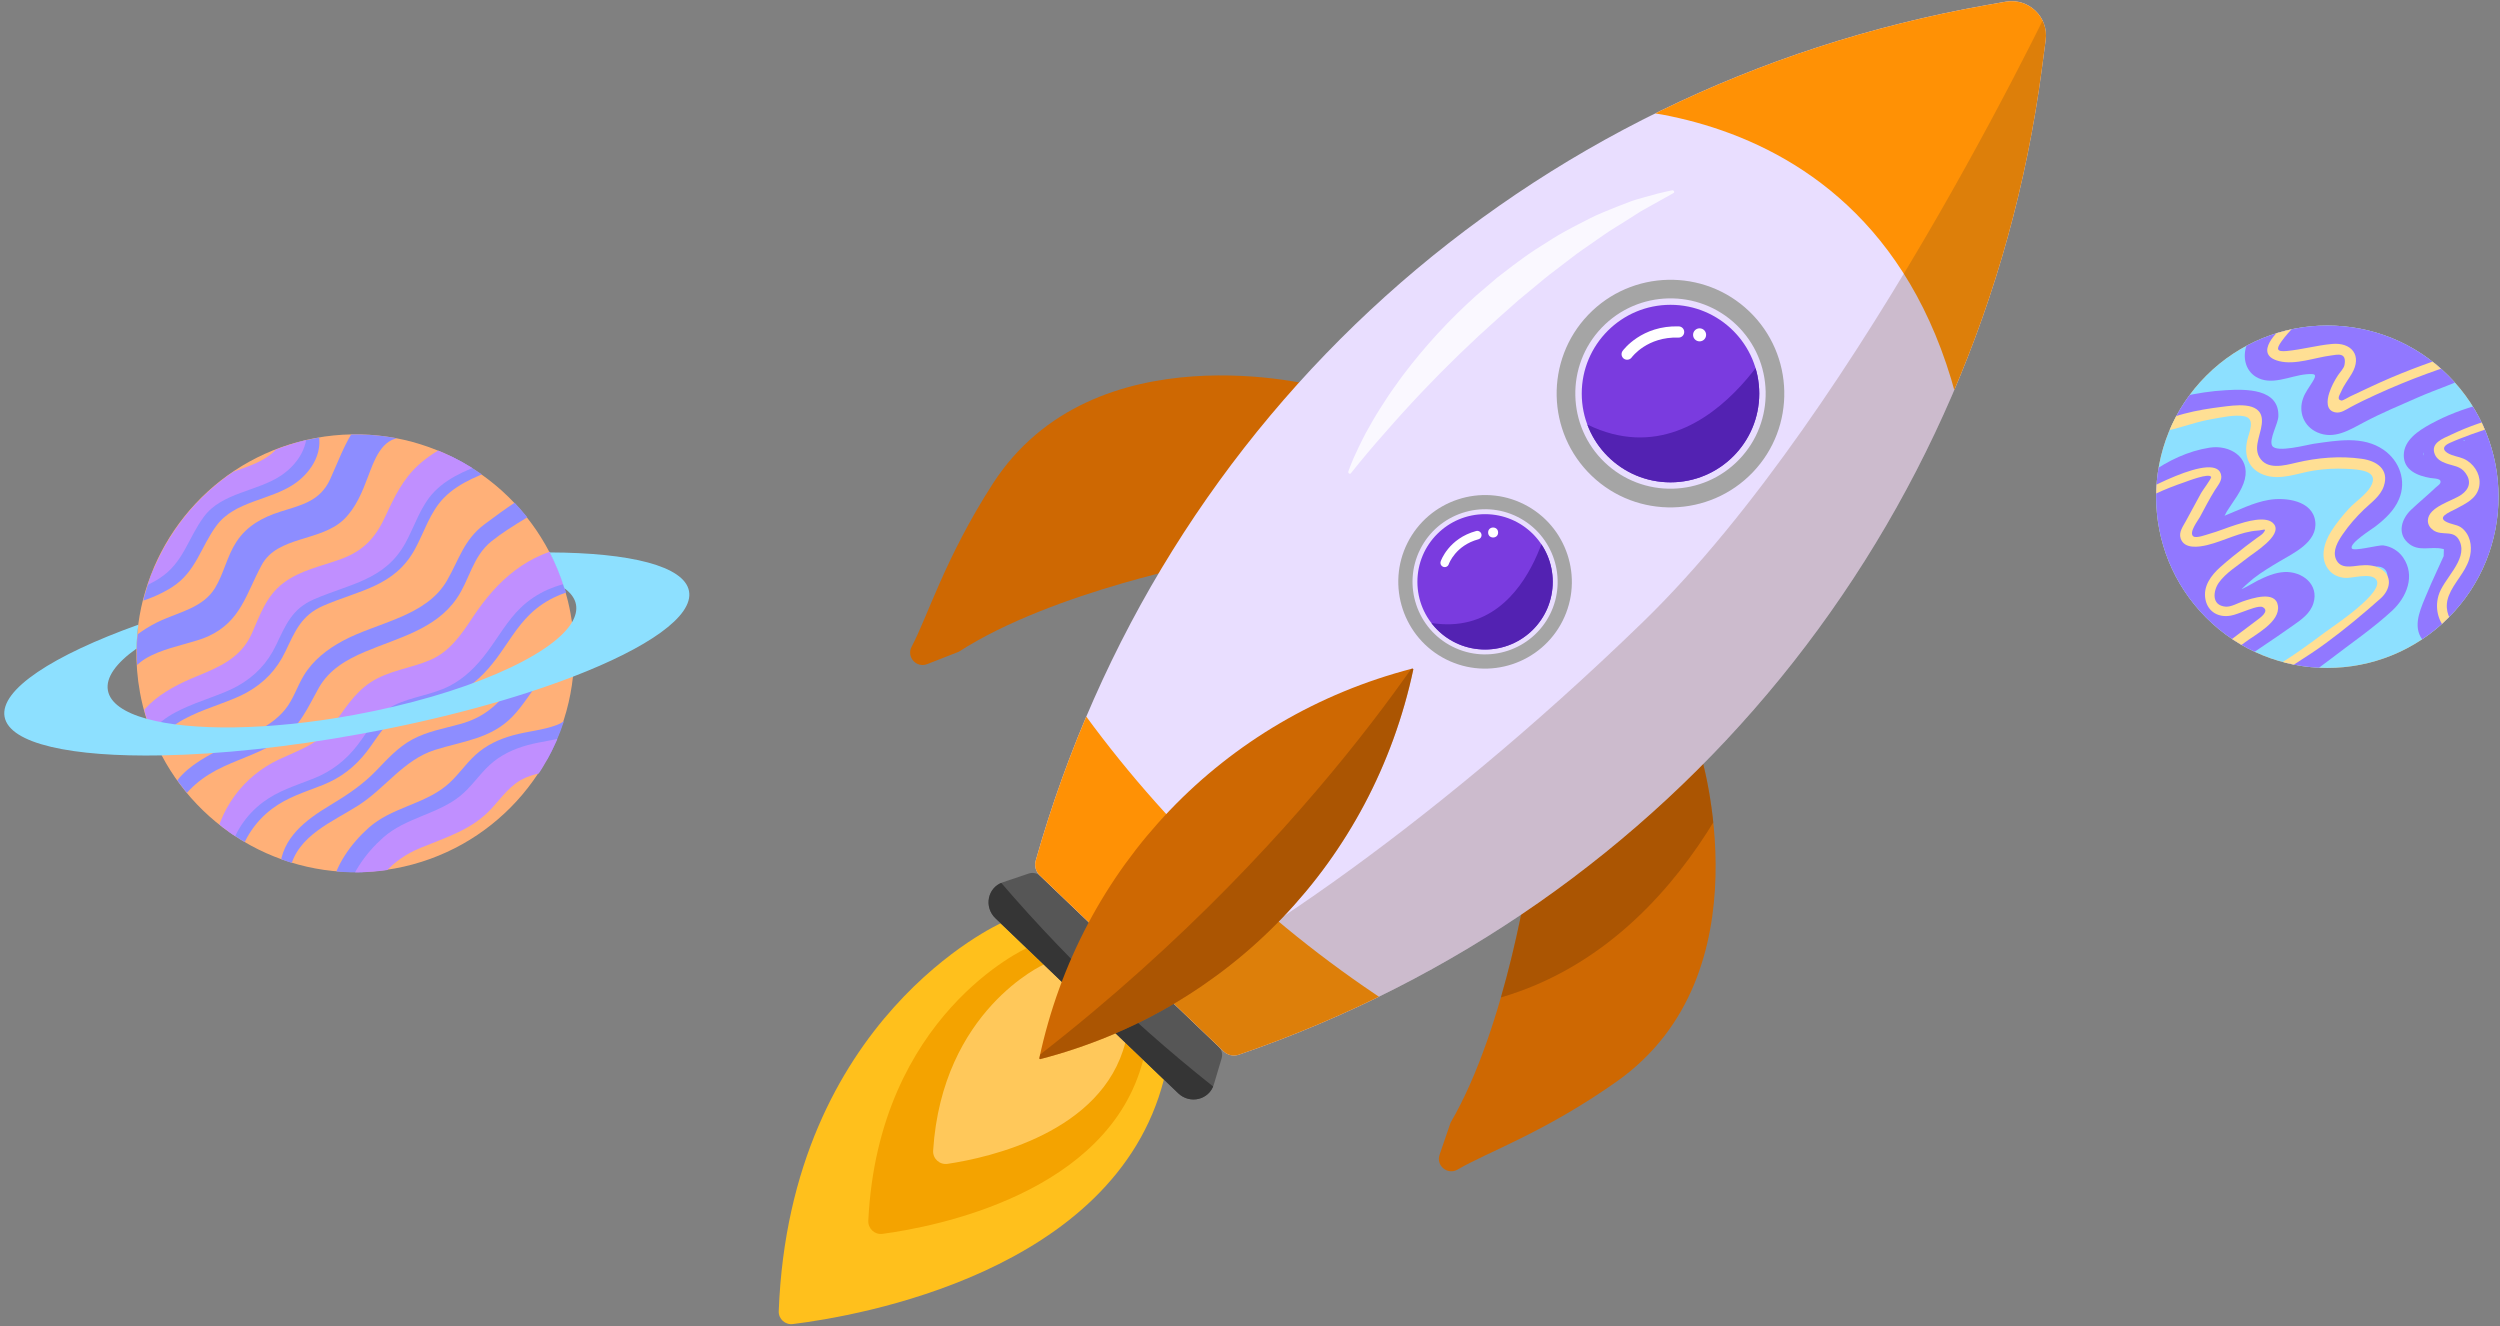 <?xml version="1.0" encoding="utf-8"?>
<!-- Generator: Adobe Illustrator 24.2.1, SVG Export Plug-In . SVG Version: 6.00 Build 0)  -->
<svg version="1.1" id="Capa_1" xmlns="http://www.w3.org/2000/svg" xmlns:xlink="http://www.w3.org/1999/xlink" x="0px" y="0px"
	 viewBox="0 0 556 295" style="enable-background:new 0 0 556 295;" xml:space="preserve">
<rect x="0" y="0" width="556" height="295" fill="#808080" stroke="none"/>
<style type="text/css">
	.st0{fill:#FFC01C;}
	.st1{fill:#F4A300;}
	.st2{fill:#FFC85A;}
	.st3{clip-path:url(#XMLID_2_);fill:#353535;}
	.st4{opacity:0.43;clip-path:url(#XMLID_3_);fill:#7F3E04;}
	.st5{clip-path:url(#XMLID_5_);fill:#FF9105;}
	.st6{opacity:0.22;clip-path:url(#XMLID_5_);fill:#66411C;}
	.st7{clip-path:url(#SVGID_1_);}
	.st8{fill:#5322B2;}
	.st9{fill:#A5A5A5;}
	.st10{fill:#FFFFFF;}
	.st11{clip-path:url(#SVGID_2_);}
	.st12{opacity:0.43;clip-path:url(#XMLID_11_);fill:#7F3E04;}
	.st13{fill:#FAF8FF;}
	.st14{fill:#FFB078;}
	.st15{clip-path:url(#SVGID_3_);}
	.st16{fill:#8D8DFF;}
	.st17{fill:#C08FFF;}
	.st18{fill:#8DE0FF;}
	.st19{fill:#F7B360;}
	.st20{clip-path:url(#SVGID_4_);}
	.st21{fill:#9178FF;}
	.st22{fill:#FFDF94;}
</style>
<g>
	<g>
		<g>
			<path class="st0" d="M222.56,205.34c0,0-46.88,21.05-49.37,86.26c-0.07,1.72,1.43,3.09,3.14,2.87
				c14.28-1.76,71.55-11.45,82.52-54.39L222.56,205.34z"/>
			<path class="st1" d="M228.33,210.87c0,0-33.01,14.82-35.22,60.62c-0.08,1.75,1.43,3.16,3.16,2.92
				c11.58-1.55,50.37-8.94,57.98-38.72L228.33,210.87z"/>
			<path class="st2" d="M232.13,214.51c0,0-22.6,10.15-24.6,41.39c-0.11,1.78,1.45,3.2,3.21,2.94c9.17-1.37,34.42-6.94,39.53-26.96
				L232.13,214.51z"/>
		</g>
		<g>
			<defs>
				<path id="XMLID_24_" d="M262.03,243.14l-40.64-38.91c-2.64-2.53-1.75-6.87,1.63-8.01l5.79-1.95c0.9-0.3,1.91-0.07,2.62,0.6
					l39.56,37.87c0.71,0.68,0.98,1.69,0.71,2.61l-1.74,5.84C268.93,244.6,264.65,245.65,262.03,243.14z"/>
			</defs>
			<use xlink:href="#XMLID_24_"  style="overflow:visible;fill:#565656;"/>
			<clipPath id="XMLID_2_">
				<use xlink:href="#XMLID_24_"  style="overflow:visible;"/>
			</clipPath>
			<path class="st3" d="M219.62,192.75L219.62,192.75c16.03,19.17,34.11,36.54,53.91,51.8l0.98,0.76l-13.17,2.34l-45.94-46.29
				L219.62,192.75z"/>
		</g>
	</g>
	<g>
		<g>
			<defs>
				<path id="XMLID_23_" d="M378.1,167.32c0,0,15.32,49.27-18.53,73.2c-16.05,11.35-29.05,15.82-35.38,19.58
					c-2.22,1.31-4.87-0.85-4.03-3.28l2.45-7.15c12.6-21.54,17.7-57.48,17.7-57.48L378.1,167.32z"/>
			</defs>
			<use xlink:href="#XMLID_23_"  style="overflow:visible;fill:#CE6802;"/>
			<clipPath id="XMLID_3_">
				<use xlink:href="#XMLID_23_"  style="overflow:visible;"/>
			</clipPath>
			<path class="st4" d="M392.04,159.54c0,0-16.62,54.8-64.95,63.9l9.91-36.79l25.37-26.29L392.04,159.54z"/>
		</g>
		<g>
			<defs>
				<path id="XMLID_10_" d="M293.1,85.93c0,0-49.88-13.16-72.33,21.69c-10.64,16.53-14.54,29.71-18.02,36.2
					c-1.22,2.27,1.06,4.82,3.46,3.88l7.04-2.76c20.97-13.53,56.66-20.18,56.66-20.18L293.1,85.93z"/>
			</defs>
			<use xlink:href="#XMLID_10_"  style="overflow:visible;fill:#CE6802;"/>
			<clipPath id="XMLID_4_">
				<use xlink:href="#XMLID_10_"  style="overflow:visible;"/>
			</clipPath>
		</g>
	</g>
	<g>
		<defs>
			<path id="XMLID_9_" d="M231.24,194.69c-0.88-0.85-1.23-2.11-0.9-3.29c28.04-99.19,108.9-172.06,211.3-190.24l4.41-0.78
				c5.09-0.9,9.59,3.4,8.91,8.52l-0.85,6.41c-13.48,102.12-82.08,186.19-178.61,219.26c-1.17,0.4-2.46,0.11-3.36-0.74L231.24,194.69
				z"/>
		</defs>
		<use xlink:href="#XMLID_9_"  style="overflow:visible;fill:#E9DEFF;"/>
		<clipPath id="XMLID_5_">
			<use xlink:href="#XMLID_9_"  style="overflow:visible;"/>
		</clipPath>
		<path class="st5" d="M347.22,24.02c0,0,80.88-8.22,91.39,83.48L459.72-2.21l-44.24-8.44L347.22,24.02z"/>
		<path class="st5" d="M238.46,155.03l1.15,1.61c19.24,26.95,43.55,50.06,71.44,67.89l0,0l-35.73,13.91l-21.14-15.47l-23.22-23.53
			l-2.87-13.58L238.46,155.03z"/>
		<path class="st6" d="M459.52-6.21c0,0-44.89,96.72-94.08,144.49s-96.1,78.16-115.63,85.34c-19.52,7.18,34.89,24.21,34.89,24.21
			l118.81-87.46l57.05-118.43L459.52-6.21z"/>
	</g>
	<g>
		<g>
			<g>
				<defs>
					<circle id="SVGID_5_" cx="371.52" cy="87.53" r="19.74"/>
				</defs>
				<use xlink:href="#SVGID_5_"  style="overflow:visible;fill:#7A3BDF;"/>
				<clipPath id="SVGID_1_">
					<use xlink:href="#SVGID_5_"  style="overflow:visible;"/>
				</clipPath>
				<g class="st7">
					<path class="st8" d="M395.74,73.67c0,0-21.74,43.58-54.36,12.34l12.71,17.03l20.6,8.79l19.68-15.17l0.22-14.37L395.74,73.67z"
						/>
				</g>
			</g>
			<g>
				<path class="st9" d="M354,105.83c-10.09-9.66-10.44-25.73-0.78-35.81s25.73-10.44,35.81-0.78s10.44,25.73,0.78,35.81
					S364.09,115.49,354,105.83z M386.16,72.23c-8.43-8.08-21.87-7.78-29.94,0.65c-8.08,8.43-7.78,21.87,0.65,29.94
					c8.43,8.08,21.87,7.78,29.94-0.65C394.89,93.74,394.6,80.31,386.16,72.23z"/>
			</g>
		</g>
		<g>
			<path class="st10" d="M361.02,79.67c-0.44-0.42-0.52-1.12-0.15-1.63c0.17-0.23,4.25-5.72,12.5-5.45c0.69,0.02,1.23,0.6,1.2,1.29
				c-0.02,0.69-0.6,1.23-1.29,1.2c-6.89-0.23-10.26,4.23-10.4,4.42c-0.41,0.55-1.19,0.67-1.74,0.27
				C361.1,79.74,361.06,79.71,361.02,79.67z"/>
		</g>
		<g>
			<circle class="st10" cx="377.99" cy="74.47" r="1.45"/>
		</g>
		<g>
			<g>
				<defs>
					<circle id="SVGID_7_" cx="330.28" cy="129.4" r="15.05"/>
				</defs>
				<use xlink:href="#SVGID_7_"  style="overflow:visible;fill:#7A3BDF;"/>
				<clipPath id="SVGID_2_">
					<use xlink:href="#SVGID_7_"  style="overflow:visible;"/>
				</clipPath>
				<g class="st11">
					<path class="st8" d="M344.83,113.88c0,0-6.09,36.62-36.85,21.16l13.07,9.56l16.98,1.79l10.95-15.46l-3.06-10.52L344.83,113.88z
						"/>
				</g>
			</g>
			<g>
				<path class="st9" d="M321.61,146.65c-9.51-4.78-13.36-16.41-8.58-25.92s16.41-13.36,25.92-8.58s13.36,16.41,8.58,25.92
					C342.75,147.58,331.12,151.43,321.61,146.65z M337.53,114.97c-7.95-4-17.68-0.78-21.67,7.18s-0.78,17.68,7.18,21.67
					c7.95,4,17.68,0.78,21.67-7.18C348.7,128.69,345.48,118.97,337.53,114.97z"/>
			</g>
		</g>
		<g>
			<path class="st10" d="M320.87,126.02c-0.42-0.21-0.63-0.7-0.47-1.15c0.07-0.21,1.81-5.12,7.89-6.77
				c0.51-0.14,1.03,0.16,1.17,0.67c0.14,0.51-0.16,1.03-0.67,1.17c-5.07,1.38-6.53,5.38-6.59,5.55c-0.17,0.49-0.71,0.76-1.21,0.58
				C320.95,126.06,320.91,126.04,320.87,126.02z"/>
		</g>
		<g>
			<circle class="st10" cx="332.07" cy="118.43" r="1.11"/>
		</g>
	</g>
	<g>
		<defs>
			<path id="XMLID_6_" d="M314.33,148.84l-0.17-0.16c-42.17,10.9-73.98,44.12-83.03,86.72l0.17,0.16
				C273.47,224.66,305.27,191.44,314.33,148.84z"/>
		</defs>
		<use xlink:href="#XMLID_6_"  style="overflow:visible;fill:#CE6802;"/>
		<clipPath id="XMLID_11_">
			<use xlink:href="#XMLID_6_"  style="overflow:visible;"/>
		</clipPath>
		<path class="st12" d="M323.2,134.41c0,0-31.12,54.72-98.17,104.93c-6.09,3.66,53.13-14.96,66.85-32.29
			c13.72-17.33,26.2-51.38,26.2-51.38L323.2,134.41z"/>
	</g>
	<path class="st13" d="M299.87,104.85c0.17-0.51,0.36-1.01,0.56-1.49l0.6-1.46c0.43-0.95,0.87-1.9,1.32-2.83
		c0.44-0.94,0.93-1.85,1.4-2.77c0.49-0.9,1.01-1.79,1.51-2.68c1.02-1.78,2.13-3.48,3.24-5.19c0.54-0.87,1.15-1.67,1.73-2.5
		c0.59-0.82,1.17-1.66,1.78-2.46c4.86-6.46,10.34-12.39,16.36-17.79l4.61-3.94c0.79-0.63,1.61-1.24,2.42-1.86
		c0.81-0.62,1.61-1.24,2.44-1.83c0.83-0.59,1.63-1.21,2.48-1.78c0.84-0.58,1.72-1.12,2.58-1.67c1.73-1.1,3.44-2.22,5.27-3.2
		c0.9-0.51,1.83-0.97,2.75-1.46c0.92-0.48,1.84-0.96,2.77-1.42c0.92-0.47,1.88-0.9,2.86-1.3l2.93-1.2c0.99-0.38,1.97-0.77,2.96-1.14
		c0.49-0.19,1.01-0.35,1.52-0.51c0.51-0.16,1.04-0.3,1.56-0.45l3.13-0.86c1.07-0.24,2.11-0.53,3.2-0.73l0.06-0.01
		c0.15-0.03,0.34,0.08,0.41,0.25c0.06,0.14,0.03,0.27-0.07,0.33l-5.3,2.96l-1.32,0.74c-0.44,0.24-0.89,0.49-1.3,0.77l-2.54,1.62
		l-2.56,1.6c-0.86,0.53-1.71,1.06-2.52,1.64l-4.93,3.43c-0.83,0.56-1.62,1.17-2.41,1.78l-2.38,1.82l-2.38,1.82
		c-0.79,0.6-1.54,1.26-2.32,1.89l-4.6,3.81l-4.47,3.96c-5.94,5.29-11.65,10.82-17.12,16.59c-1.35,1.46-2.72,2.89-4.05,4.37
		c-1.32,1.49-2.67,2.94-3.96,4.46c-2.64,2.97-5.21,6.01-7.68,9.13c-0.09,0.11-0.28,0.1-0.42-0.02c-0.12-0.1-0.17-0.25-0.13-0.37
		L299.87,104.85z"/>
</g>
<g>
	<path class="st14" d="M126.9,136.48c0.12,0.63,0.22,1.27,0.31,1.9c0.59,4.1,0.65,8.16,0.22,12.1
		c-2.24,20.87-17.91,38.68-39.62,42.67c-21.44,3.94-42.19-6.83-51.85-25.15c-1.36-2.57-2.5-5.3-3.39-8.15
		c-0.59-1.88-1.07-3.8-1.43-5.78c-0.61-3.31-0.86-6.59-0.8-9.82l0-0.01c0.03-1.79,0.17-3.56,0.4-5.3
		c2.67-20.38,18.17-37.62,39.47-41.53c21.57-3.96,42.42,6.95,52.02,25.45c1.3,2.52,2.4,5.17,3.26,7.96
		C126.08,132.65,126.55,134.54,126.9,136.48z"/>
	<g>
		<defs>
			
				<ellipse id="SVGID_6_" transform="matrix(0.984 -0.181 0.181 0.984 -24.944 16.666)" cx="79.03" cy="145.28" rx="48.67" ry="48.67"/>
		</defs>
		<clipPath id="SVGID_3_">
			<use xlink:href="#SVGID_6_"  style="overflow:visible;"/>
		</clipPath>
		<g class="st15">
			<path class="st16" d="M28.41,153.41c-0.54-8.72,12.2-9.31,17.86-11.88c7.32-3.33,8.46-9.49,11.94-15.89
				c3.52-6.49,13.15-5.15,18.27-10.12c2.68-2.6,4.1-6.14,5.39-9.57c1.31-3.46,3-8.52,7.44-8.59c4.77-0.07,5.37-6.52,0.65-7.38
				c-10.03-1.82-13.37,9.75-16.54,16.62c-2.24,4.86-6.3,5.69-11.02,7.18c-3.99,1.26-7.51,3.17-9.84,6.75
				c-2.08,3.19-2.78,7.03-4.74,10.25c-2.56,4.2-7.56,5.26-11.77,7.11c-6.04,2.67-13.67,8.78-11.42,16.23
				C25.35,156.49,28.57,155.89,28.41,153.41L28.41,153.41z"/>
		</g>
		<g class="st15">
			<path class="st16" d="M34.09,168.61c1.18-9.42,14.11-10.85,20.79-14.59c3.88-2.17,6.66-5.09,8.58-9.1
				c2.16-4.51,3.54-8.07,8.41-10.19c7.99-3.48,15.84-4.22,20.42-12.61c2.07-3.79,3.34-8.22,6.42-11.38
				c3.56-3.65,8.72-5.38,13.39-7.09c4.33-1.59,1.19-8.33-3.16-6.54c-4.83,1.99-9.8,4.14-13.74,7.68c-3.49,3.15-5.42,7.15-7.35,11.34
				c-2.23,4.84-4.81,7.73-9.87,9.61c-4.38,1.62-9.14,2.49-12.93,5.39c-3.8,2.91-5.11,7.03-6.98,11.22c-2.4,5.37-7.13,7.4-12.29,9.51
				c-7.26,2.96-15.61,7.83-14.62,16.89C31.33,170.47,33.88,170.21,34.09,168.61L34.09,168.61z"/>
		</g>
		<g class="st15">
			<path class="st17" d="M32.02,167.18c1.18-9.42,14.11-10.85,20.79-14.59c3.88-2.17,6.66-5.09,8.58-9.1
				c2.16-4.51,3.54-8.07,8.4-10.19c7.99-3.48,15.84-4.22,20.42-12.61c2.07-3.79,3.34-8.22,6.42-11.38
				c3.56-3.65,8.72-5.38,13.39-7.09c4.33-1.59,1.19-8.33-3.16-6.54c-4.83,1.99-9.8,4.14-13.74,7.68c-3.49,3.15-5.42,7.15-7.35,11.34
				c-2.23,4.84-4.81,7.73-9.87,9.61c-4.38,1.62-9.14,2.49-12.93,5.39c-3.8,2.91-5.11,7.03-6.98,11.22c-2.4,5.37-7.13,7.4-12.29,9.51
				c-7.26,2.96-15.61,7.83-14.62,16.89C29.26,169.04,31.81,168.78,32.02,167.18L32.02,167.18z"/>
		</g>
		<g class="st15">
			<path class="st16" d="M66.32,95.76c0.21,6.54-4.97,8.78-10.34,10.66c-4.66,1.63-9.13,3.31-11.98,7.6
				c-2.8,4.22-3.46,9.68-8.45,12.07c-4.14,1.97-9.79,0.87-13.36,3.6c-1.61,1.23-0.77,3.45,0.77,4.19
				c4.25,2.05,11.67-0.94,15.37-3.34c5.31-3.44,6.28-8.87,9.83-13.66c4.03-5.45,11.87-5.59,17.21-9.2
				c4.17-2.81,7.01-7.73,5.02-12.67C69.62,93.13,66.25,93.63,66.32,95.76L66.32,95.76z"/>
		</g>
		<g class="st15">
			<path class="st17" d="M63.5,93.81c0.21,6.54-4.97,8.78-10.34,10.66c-4.66,1.63-9.13,3.31-11.98,7.6
				c-2.8,4.22-3.46,9.68-8.45,12.07c-4.14,1.97-9.79,0.87-13.36,3.6c-1.61,1.23-0.77,3.45,0.77,4.19
				c4.25,2.05,11.67-0.94,15.37-3.34c5.31-3.44,6.28-8.87,9.83-13.66c4.03-5.45,11.87-5.59,17.21-9.2
				c4.17-2.81,7.01-7.73,5.02-12.67C66.8,91.18,63.43,91.69,63.5,93.81L63.5,93.81z"/>
		</g>
		<g class="st15">
			<path class="st16" d="M38.85,180.1c2.69-4.6,6.21-7.47,11.03-9.69c4.14-1.9,8.57-3.23,12.37-5.81c4.48-3.03,6.07-7.01,8.61-11.55
				c2.31-4.13,6.17-6.34,10.41-8.14c7.18-3.03,15.52-4.93,20.24-11.72c2.98-4.28,3.54-9.39,7.81-12.82
				c4.7-3.77,10.3-6.33,15.05-10.05c1.76-1.38-0.18-4.41-2.17-3.31c-5,2.77-9.92,6.18-14.48,9.62c-4.55,3.43-5.58,7.72-8.29,12.45
				c-4.63,8.09-15.59,9.34-23.17,13.43c-3.49,1.88-6.65,4.33-8.72,7.76c-1.47,2.44-2.3,5.26-4.1,7.49
				c-1.89,2.36-4.57,3.99-7.21,5.39c-6.93,3.69-18.19,7.04-19.23,16.27C36.89,180.41,38.33,180.99,38.85,180.1L38.85,180.1z"/>
		</g>
		<g class="st15">
			<path class="st16" d="M52.91,191.11c1.39-4.54,3.77-8.34,7.58-11.22c3.45-2.61,7.34-3.74,11.3-5.31c4-1.59,7.16-4.03,9.78-7.43
				c2.53-3.28,4.34-7.03,8.24-8.91c3.87-1.87,8.3-2.27,12.15-4.21c3.46-1.75,6.15-4.51,8.45-7.58c2.47-3.3,4.49-6.99,7.48-9.87
				c3.61-3.47,8.13-5.31,13.06-5.9c5.08-0.61,3.66-8.66-1.44-7.85c-10.08,1.6-16.82,7.61-22.28,15.85
				c-2.54,3.83-5.09,7.64-9.45,9.52c-4.43,1.91-9.31,2.32-13.4,5.05c-3.61,2.41-5.74,6.05-8.27,9.45c-3.1,4.17-7.44,5.49-11.97,7.61
				c-8.06,3.78-13.45,11.21-14.67,20.04C49.19,192.33,52.32,193.04,52.91,191.11L52.91,191.11z"/>
		</g>
		<g class="st15">
			<path class="st17" d="M50.84,189.68c1.39-4.54,3.77-8.34,7.58-11.22c3.45-2.61,7.34-3.74,11.3-5.31c4-1.59,7.16-4.03,9.78-7.43
				c2.53-3.28,4.34-7.03,8.24-8.91c3.87-1.87,8.3-2.27,12.15-4.21c3.46-1.75,6.15-4.51,8.45-7.58c2.47-3.3,4.49-6.99,7.48-9.87
				c3.61-3.47,8.13-5.31,13.06-5.9c5.08-0.61,3.66-8.66-1.44-7.85c-10.08,1.6-16.82,7.61-22.28,15.85
				c-2.54,3.83-5.09,7.64-9.45,9.52c-4.43,1.91-9.31,2.32-13.4,5.05c-3.61,2.41-5.74,6.05-8.27,9.45c-3.1,4.17-7.44,5.49-11.97,7.61
				c-8.06,3.78-13.45,11.21-14.67,20.04C47.12,190.91,50.25,191.61,50.84,189.68L50.84,189.68z"/>
		</g>
		<g class="st15">
			<path class="st16" d="M64.49,193.37c1.6-7.6,9.53-10.59,15.35-14.34c5.88-3.8,9.99-10.06,16.86-12.24
				c6.24-1.98,12.47-2.46,17.27-7.42c4.95-5.11,7.52-13.29,15.64-13.95c1.6-0.13,1.44-2.71-0.13-2.8c-7.22-0.43-11.86,5.51-16,10.58
				c-3.15,3.87-6.08,6.4-10.97,7.78c-3.65,1.03-7.48,1.66-10.85,3.5c-3.12,1.7-5.48,4.3-7.91,6.83c-3.08,3.21-6.51,5.48-10.3,7.76
				c-5.44,3.27-10.83,7.27-11.19,14.12C62.17,194.66,64.2,194.76,64.49,193.37L64.49,193.37z"/>
		</g>
		<g class="st15">
			<path class="st16" d="M77.09,199.21c3.58-5.81,6.66-10.12,13.2-12.84c5.81-2.41,11.51-4.03,15.89-8.83
				c2.31-2.53,4.23-5.37,7.47-6.78c2.9-1.26,6.17-1.44,9.21-2.19c3.87-0.95,12.43-3.8,10.84-9.24c-0.41-1.4-1.42-2.08-2.87-1.98
				c-2.66,0.18-4.41,2.88-6.9,3.85c-3.16,1.22-6.63,1.43-9.88,2.34c-3.09,0.86-5.89,2.16-8.28,4.33c-2.39,2.17-4.14,4.97-6.67,6.99
				c-5.15,4.11-12.07,4.76-17.12,9.25c-3.92,3.49-7.6,8.56-8.33,13.86C73.4,199.82,76.11,200.8,77.09,199.21L77.09,199.21z"/>
		</g>
		<g class="st15">
			<path class="st17" d="M80.29,201.42c3.58-5.81,6.66-10.12,13.2-12.84c5.81-2.41,11.51-4.03,15.89-8.83
				c2.31-2.53,4.23-5.37,7.47-6.78c2.9-1.26,6.17-1.44,9.21-2.19c3.88-0.95,12.43-3.8,10.84-9.24c-0.41-1.4-1.42-2.08-2.87-1.98
				c-2.66,0.18-4.41,2.88-6.9,3.84c-3.16,1.22-6.63,1.43-9.88,2.34c-3.09,0.86-5.89,2.16-8.28,4.33c-2.39,2.17-4.14,4.97-6.67,6.99
				c-5.15,4.11-12.07,4.76-17.12,9.25c-3.92,3.49-7.6,8.56-8.33,13.86C76.6,202.03,79.31,203.01,80.29,201.42L80.29,201.42z"/>
		</g>
	</g>
	<path class="st18" d="M122.25,122.86c1.3,2.52,2.4,5.17,3.26,7.96c1.44,1.04,2.34,2.26,2.59,3.63c0.23,1.26-0.09,2.57-0.88,3.93
		c-4.46,7.55-24.04,16.13-48.42,20.61c-19.1,3.51-36.34,3.61-46.21,0.86c-4.98-1.38-8.08-3.51-8.59-6.28
		c-0.53-2.89,1.83-6.13,6.37-9.33l0-0.01c0.03-1.79,0.17-3.56,0.4-5.3c-19.02,6.81-30.85,14.48-29.75,20.49
		c1.1,6,14.83,8.96,34.96,8.58c12.76-0.23,28.1-1.81,44.41-4.81c18.09-3.32,34.44-7.84,47.05-12.7
		c16.68-6.43,26.82-13.44,25.8-19.02C152.2,125.88,140.19,122.93,122.25,122.86z"/>
</g>
<g>
	
		<ellipse transform="matrix(0.707 -0.707 0.707 0.707 73.533 398.39)" class="st19" cx="517.67" cy="110.43" rx="38.08" ry="38.08"/>
	<g>
		<defs>
			
				<ellipse id="SVGID_8_" transform="matrix(0.707 -0.707 0.707 0.707 73.533 398.39)" cx="517.67" cy="110.43" rx="38.08" ry="38.08"/>
		</defs>
		<use xlink:href="#SVGID_8_"  style="overflow:visible;fill:#8DE0FF;"/>
		<clipPath id="SVGID_4_">
			<use xlink:href="#SVGID_8_"  style="overflow:visible;"/>
		</clipPath>
		<g class="st20">
			<path class="st21" d="M509.95,139.12c1.89-1.33,3.83-2.65,4.55-4.95c1.32-4.2-2.52-7.14-6.42-6.95c-2.14,0.1-4.14,1-6.03,1.93
				c-0.75,0.37-2.17,1.29-3.55,1.9c1.08-1.08,2.42-2.2,2.71-2.43c1.8-1.4,3.76-2.57,5.72-3.74c3.18-1.89,8.55-4.34,7.98-8.91
				c-0.57-4.67-6.62-5.42-10.32-4.79c-3.48,0.59-6.6,2.22-9.84,3.52c0.19-0.39,0.36-0.73,0.49-0.94c1.38-2.22,3.39-4.6,4.01-7.18
				c1.2-5-3.43-7.71-7.83-7.02c-9.67,1.52-17.35,8.4-23.82,15.17c-1.13,1.18,0.68,3.19,1.95,2.12c2.84-2.4,6.24-4.32,9.7-5.91
				c-1.19,1.8-2.07,3.74-2.56,5.63c-1.43,5.54-0.26,14.76,5.9,17.13c0.4,0.15,0.82,0.24,1.23,0.27c-0.12,0.45-0.22,0.89-0.31,1.35
				c-0.91,4.93,2.8,7.63,6.96,8.13c-1.82,1-3.62,2.03-5.36,3.14c-3.33,2.14-0.41,7.89,3.28,6.2c5.09-2.33,9.83-5.72,14.48-8.81
				C505.27,142.39,507.61,140.76,509.95,139.12z"/>
			<path class="st21" d="M530.05,121.3c-1.05-0.14-6.67,1.42-7.02,0.65c-0.53-1.16,4.37-4.18,5.25-4.86
				c2.14-1.65,4.21-3.56,5.27-6.1c1.71-4.08,0.1-8.5-3.45-10.96c-4.56-3.15-10.3-2.07-15.42-1.35c-1.57,0.22-8.44,2.12-9.35,0.45
				c-0.76-1.4,1.32-4.87,1.38-6.51c0.23-6.24-7.25-6.1-11.66-5.84c-6.55,0.38-13.09,1.96-19.17,4.42c-2.36,0.95-1.03,4.56,1.39,3.71
				c5.09-1.79,10.31-3.06,15.69-3.58c2.35-0.23,5.32-0.79,7.65-0.35c3.48,0.66,1.92,3.21,1.33,5.58c-0.81,3.24,0.05,6.96,3.88,7.45
				c2.29,0.3,4.84-0.37,7.1-0.67c2.76-0.36,5.54-0.87,8.32-0.98c5.34-0.21,10.9,3.14,6.28,8.52c-2.85,3.31-8.03,5.13-9.45,9.57
				c-1.18,3.67,2.12,6.29,5.51,6.42c1.87,0.07,4.23-1.31,5.98-0.74c2.34,0.76,1.33,4.03,0.25,5.46c-1.86,2.47-4.74,4.13-7.23,5.87
				c-2.53,1.77-5.09,3.5-7.6,5.31c-2.51,1.8-4.97,3.67-7.45,5.51c-2.46,1.82-5.15,3.56-7.02,6.02c-1.14,1.5,0.28,3.74,2.15,3.05
				c2.74-1.01,5.03-2.88,7.36-4.61c2.77-2.06,5.58-4.08,8.32-6.18c4.53-3.49,9.48-6.86,13.67-10.74c3.24-3,5.22-7.78,2.46-11.81
				C533.45,122.53,531.85,121.54,530.05,121.3z"/>
			<path class="st21" d="M501.69,83.79c3.44,2.12,7.59-0.22,11.21-0.55c2.11-0.19,2.44,0,1.38,1.72c-0.73,1.2-1.6,2.28-2.07,3.62
				c-1.1,3.05,0.15,6.26,3.18,7.59c3.74,1.65,7.18-0.57,10.41-2.28c3.87-2.05,7.91-3.73,11.91-5.49c4.27-1.88,8.82-3.26,12.91-5.48
				c2.94-1.59,0.94-6.74-2.28-6.13c-0.37,0.07-0.73,0.15-1.1,0.23c0.09-0.72,0.01-1.49-0.29-2.28c-1.01-2.68-3.93-3.83-6.56-2.99
				c-1.68,0.54-3.35,1.32-5,2.2c-0.67-1.19-1.83-2.15-3.42-2.56c-3.78-0.99-7.74-1.03-11.62-0.68c-1.35,0.12-2.7,0.3-4.05,0.47
				c-0.8-2.55-3.87-4.39-7.04-2.63c-2.36,1.31-4.79,2.72-6.62,4.69c-1.31,0.85-2.39,1.96-2.98,3.52
				C498.73,79.3,499.31,82.32,501.69,83.79z"/>
			<path class="st21" d="M563,131.37c-3.54,1.14-6.92,2.68-10.31,4.22c2.18-6.23,4.45-12.34,5.42-18.95
				c0.5-3.37,0.73-6.82,0.88-10.22c0.18-4.08,0.36-7.66-3.1-10c0.21-0.19,0.42-0.39,0.63-0.6c2.23-2.29-0.25-5.45-2.87-5.45
				c-0.03,0-0.07,0-0.1,0c-0.35-0.43-0.93-0.69-1.61-0.51c-4,1.05-7.85,2.49-11.47,4.49c-2.59,1.43-5.83,3.52-5.87,6.86
				c-0.04,3.38,3.07,4.61,5.89,5.09c0.42,0.07,2.02,0.11,2.23,0.58c0.31,0.69-0.58,1.11-1.07,1.59c-1.77,1.69-3.66,3.23-5.43,4.91
				c-2.06,1.96-3.13,5.14-0.73,7.32c2.41,2.19,5.07,0.71,7.78,1.37c0.09,0.02,0.18,0.04,0.25,0.07c-0.02,0.61-0.04,1.19-0.05,1.55
				c0,0,0,0,0,0c-0.46,0.98-0.9,1.97-1.35,2.95c-0.98,2.13-1.94,4.27-2.83,6.44c-1.28,3.1-2.82,6.84-0.12,9.67
				c2.83,2.97,7.25,1.64,10.52,0.3c5.11-2.09,10.4-3.87,15.29-6.45C568.07,134.98,566.53,130.24,563,131.37z M548.09,97.9
				c0.03,0.07,0.05,0.14,0.08,0.21C547.75,97.89,547.71,97.82,548.09,97.9z M538.93,100.61c0.02,0.23,0.06,0.47,0.1,0.71
				C538.89,101.07,538.87,100.84,538.93,100.61z"/>
			<g>
				<path class="st22" d="M478.35,96.33c4.55-0.28,9.02-2.36,13.52-3.11c2.15-0.36,5.1-1.07,7.25-0.64c2.6,0.52,1.07,3.53,0.66,5.37
					c-0.75,3.35,0.25,6.35,3.63,7.63c3.66,1.39,7.56-0.37,11.2-0.93c2.39-0.37,4.82-0.51,7.24-0.38c2.59,0.14,7.61,0.29,5.33,4.05
					c-1.09,1.8-3.32,3.23-4.75,4.77c-1.46,1.57-2.82,3.26-3.97,5.07c-1.66,2.61-2.68,6.26-0.33,8.82c0.87,0.95,2.05,1.41,3.31,1.54
					c1.63,0.17,5.78-1.26,7.02,0.37c2.05,2.71-9.21,10.14-11.15,11.57c-4.6,3.4-9.15,6.81-14.27,9.4c-1.38,0.7-0.3,2.73,0.99,1.88
					c4.4-2.92,9-5.59,13.26-8.72c4.2-3.08,8.25-6.46,12.14-9.91c2.19-1.93,2.82-5.06-0.14-6.7c-1.36-0.75-2.95-0.8-4.45-0.65
					c-1.88,0.19-4.37,0.85-5.33-1.43c-0.8-1.89,0.47-3.97,1.51-5.5c1.35-1.98,2.96-3.82,4.69-5.49c1.63-1.57,3.7-2.97,4.45-5.22
					c1.26-3.76-1.6-5.62-4.87-6.08c-4.91-0.69-9.81-0.27-14.61,0.86c-2.71,0.64-6.54,1.69-8.22-1.26c-1.43-2.5,0.76-5.6,0.59-8.35
					c-0.26-4.16-6.25-3.13-8.96-2.8c-5.18,0.64-11.8,1.81-16.09,4.94C477.62,95.74,477.86,96.36,478.35,96.33L478.35,96.33z"/>
			</g>
			<g>
				<path class="st22" d="M509.2,71.46c-2.74,2.03-8.26,7.36-2.31,8.86c3.59,0.91,7.94-0.81,11.53-1.26
					c1.4-0.18,3.55-0.82,2.99,2.13c-0.14,0.75-1.04,1.65-1.45,2.28c-0.81,1.24-1.48,2.52-1.94,3.94c-0.52,1.61-0.8,3.98,1.48,4.32
					c1.13,0.17,2.24-0.62,3.17-1.13c1.87-1.02,3.8-1.93,5.74-2.82c7.31-3.34,14.88-6.15,22.62-8.31c1.35-0.38,0.59-2.46-0.77-2.05
					c-6.23,1.87-12.37,3.98-18.37,6.52c-3.15,1.33-6.23,2.83-9.33,4.28c-0.33,0.15-1.53,0.94-1.86,0.86
					c-1.12-0.27-0.33-1.26-0.01-2.02c0.61-1.45,1.57-2.63,2.36-3.97c2.35-4.01-0.02-7.03-4.48-6.59c-3.35,0.32-6.63,1.24-9.97,1.56
					c-2.31,0.22-2.42-0.41-1.18-2.15c0.84-1.18,1.81-2.26,2.82-3.29C510.87,71.96,509.9,70.94,509.2,71.46L509.2,71.46z"/>
			</g>
			<g>
				<path class="st22" d="M557.62,92.59c-4.38,0.7-8.5,2.2-12.5,4.09c-1.79,0.85-4.65,1.82-3.62,4.36c0.45,1.09,1.45,1.63,2.49,2.01
					c1.68,0.61,3.19,0.57,4.34,2.15c1.32,1.81,0.91,3.53-0.92,4.82c-2.03,1.43-7.29,2.66-7.45,5.67c-0.05,0.92,0.45,1.68,1.16,2.2
					c2.01,1.49,4.76-0.35,5.97,2.62c1.7,4.16-3.75,8.24-4.79,12.01c-1.78,6.47,4.42,11.9,10.6,9.72c1.2-0.42,0.51-2.19-0.68-1.83
					c-4.92,1.47-9.54-2.95-7.6-7.94c1.13-2.9,3.59-5.08,4.53-8.09c0.68-2.19,0.51-4.7-1.1-6.46c-1.07-1.16-1.95-1.09-3.28-1.56
					c-3.45-1.21,0.06-2.44,1.49-3.22c2.12-1.15,4.52-2.21,5.09-4.8c0.5-2.3-0.68-4.57-2.58-5.85c-1.14-0.77-2.25-0.85-3.5-1.3
					c-1.59-0.58-2.65-1.65-0.51-2.65c0.75-0.35,1.53-0.66,2.3-0.97c3.55-1.42,7.23-2.54,10.86-3.74
					C558.6,93.61,558.35,92.47,557.62,92.59L557.62,92.59z"/>
			</g>
			<g>
				<path class="st22" d="M473.45,113.22c3.81-2.63,7.95-4.46,12.32-5.95c0.67-0.23,5.6-2.17,6-1.18c0.11,0.27-1.97,3.05-2.23,3.54
					c-1.15,2.1-2.29,4.21-3.43,6.31c-0.63,1.16-1.58,2.41-1.14,3.78c0.78,2.45,4.04,1.96,5.93,1.5c3.79-0.92,7.36-2.99,11.3-3.23
					c1.07-0.06,2.09-0.67,1.2,0.49c-0.34,0.45-0.97,0.79-1.42,1.13c-0.86,0.66-1.76,1.28-2.61,1.95c-1.89,1.46-3.79,2.97-5.57,4.56
					c-2.08,1.85-3.89,4.3-3.3,7.23c0.56,2.76,2.94,4.06,5.64,3.56c1.04-0.19,2-0.64,3-0.97c0.78-0.26,3.32-1.34,4.1-0.91
					c1.66,0.9-0.7,2.45-1.41,2.99c-1.15,0.88-2.31,1.74-3.47,2.61c-4.49,3.35-8.93,6.78-13.35,10.23c-1.04,0.81,0.11,2.47,1.19,1.68
					c4.38-3.19,8.76-6.39,13.08-9.68c2.28-1.74,7.9-4.52,7.33-8.17c-0.53-3.42-5.76-1.62-7.81-0.94c-1.07,0.36-2.62,1.26-3.78,1.17
					c-3.31-0.25-2.78-3.59-1.56-5.32c1.56-2.22,4.28-3.83,6.37-5.52c1.39-1.13,7.7-4.91,5.97-7.43c-1.52-2.21-6.57-0.55-8.5,0.06
					c-2.01,0.63-3.95,1.46-5.98,2.03c-0.68,0.19-2.89,1.04-3.53,0.54c-1.05-0.83,1.03-3.5,1.48-4.31c1.08-1.99,2.11-4.03,3.31-5.94
					c0.55-0.88,1.53-1.99,1.44-3.1c-0.55-6.34-19.32,4.23-21.62,5.79C471.43,112.4,472.48,113.89,473.45,113.22L473.45,113.22z"/>
			</g>
		</g>
	</g>
</g>
</svg>
